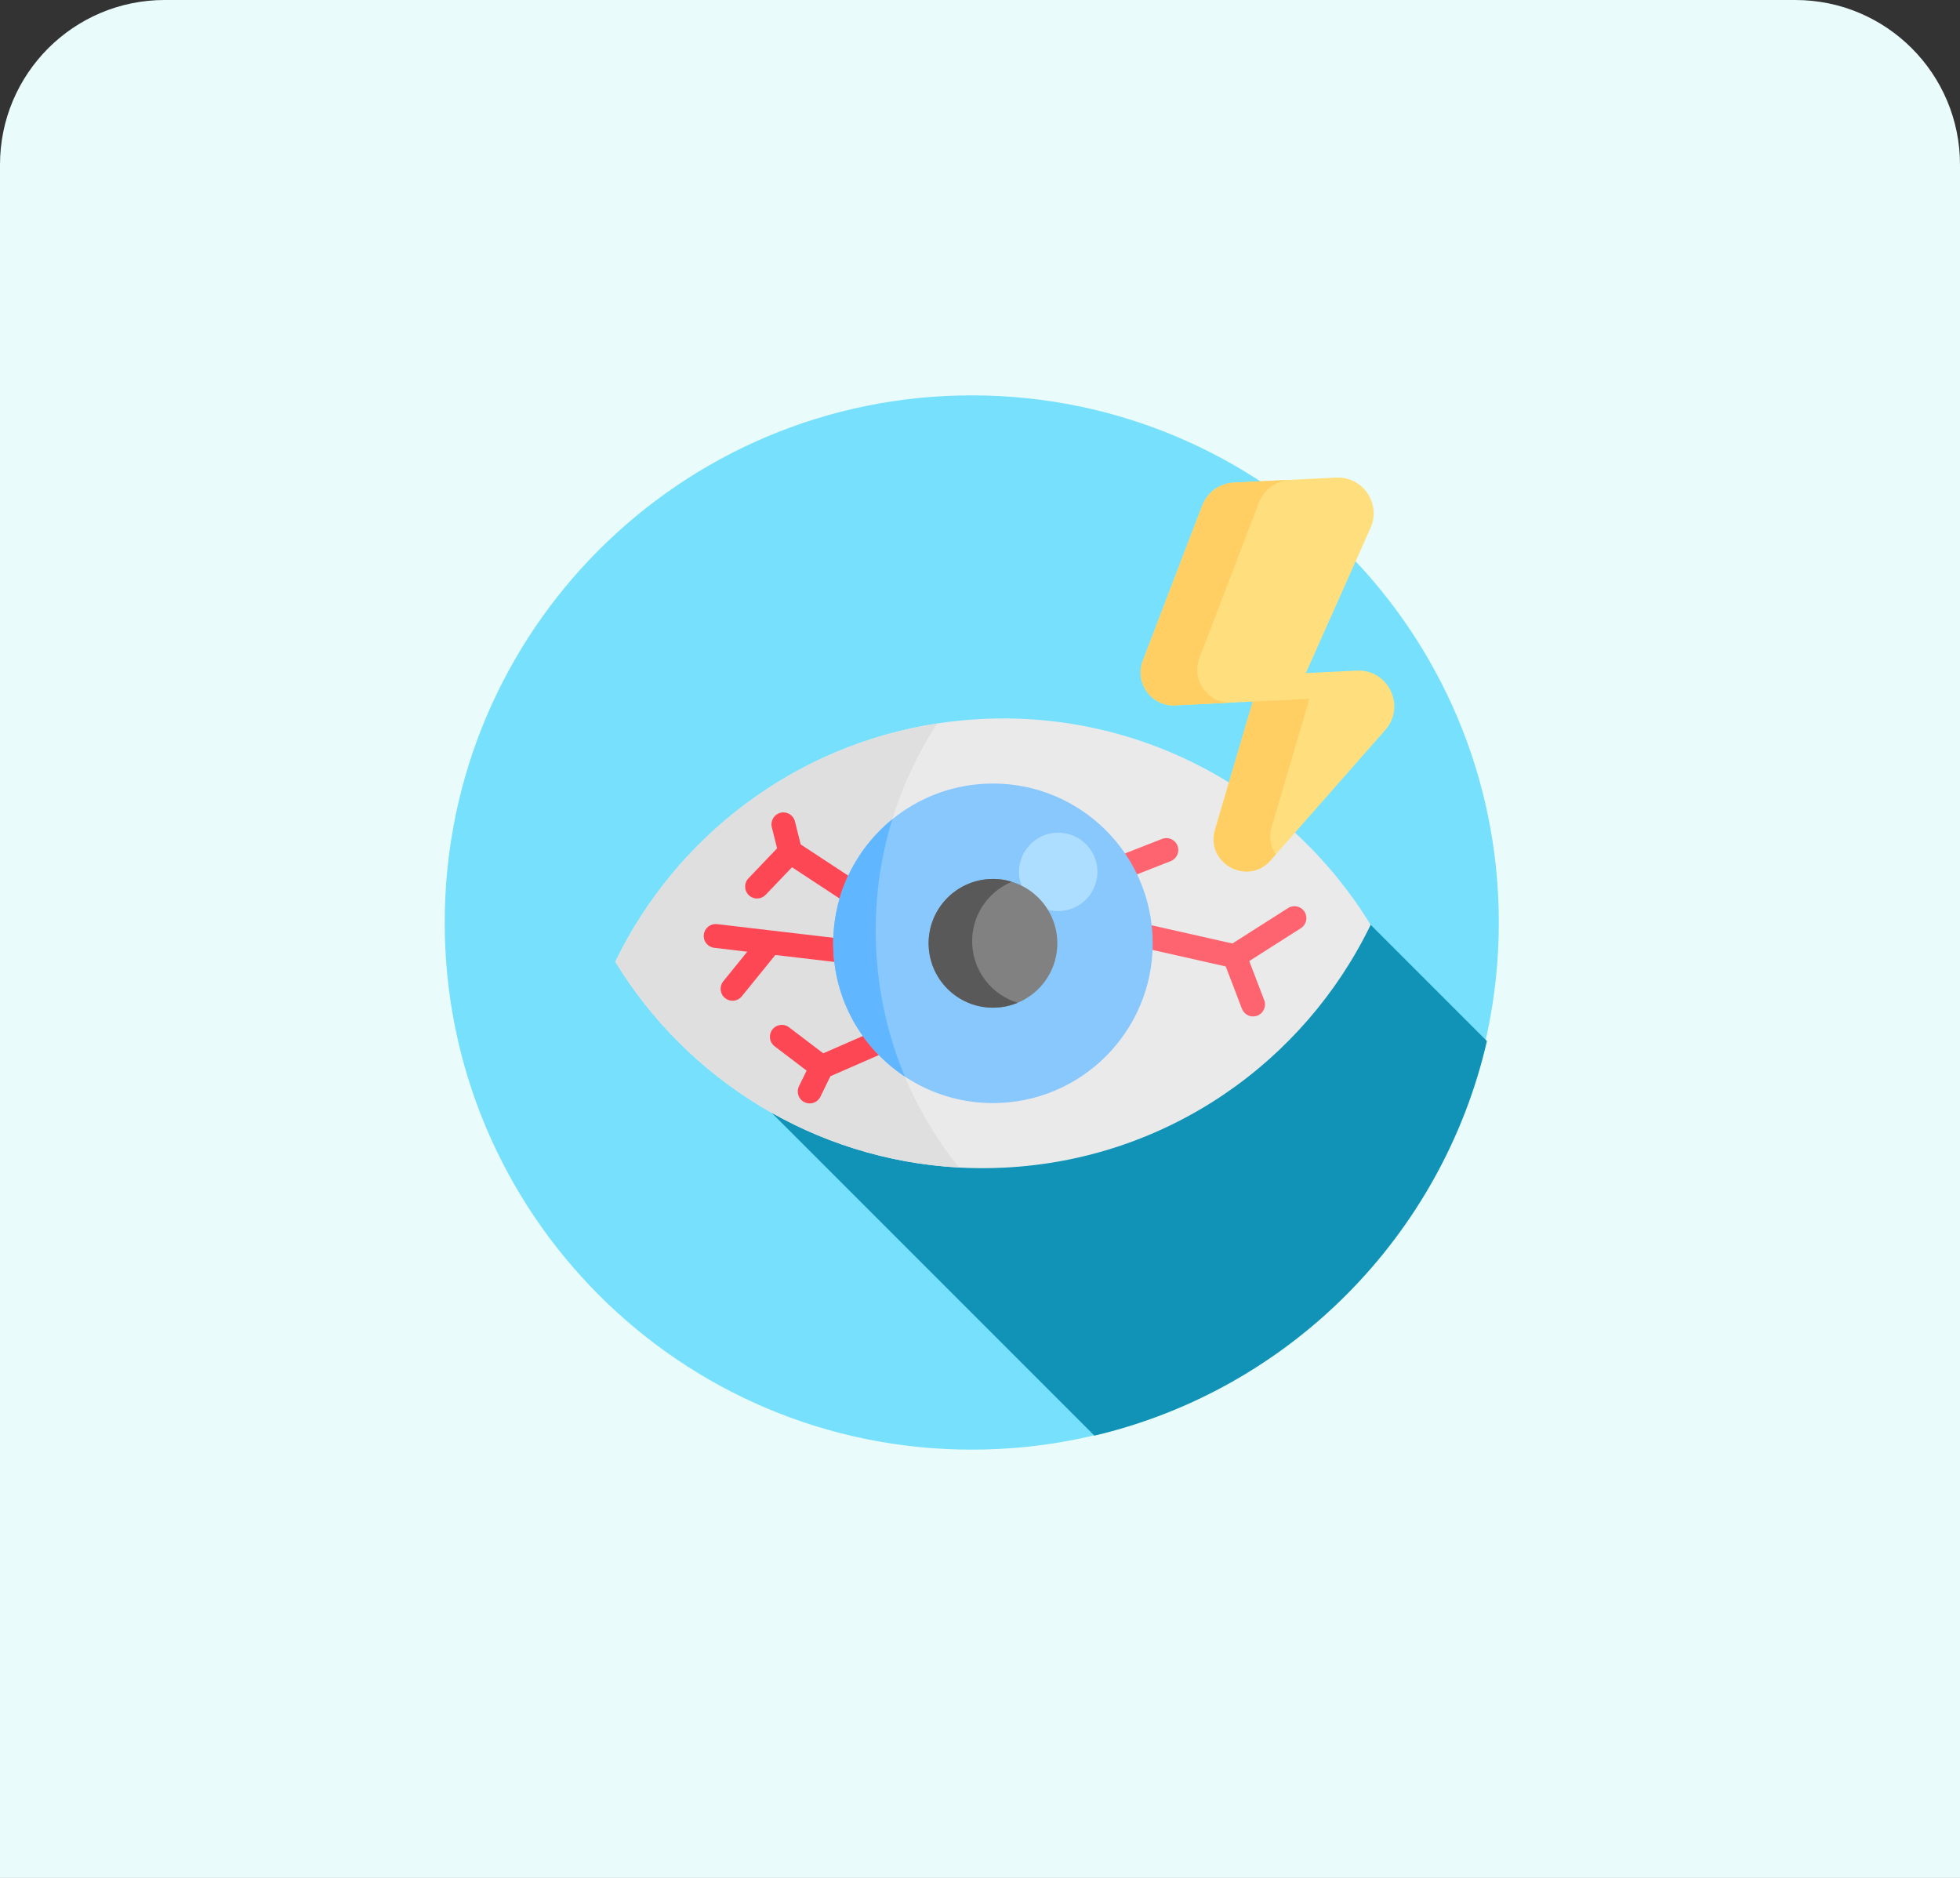 <svg width="119" height="114" viewBox="0 0 119 114" fill="none" xmlns="http://www.w3.org/2000/svg">
<rect x="0" y="0" width="119" height="114" fill="#333333" stroke="none"/>
<path d="M0 10C0 4.477 4.477 0 10 0H109C114.523 0 119 4.477 119 10V114H0V10Z" fill="#EAFBFB"/>
<path d="M91 56C91 73.673 76.673 88 59 88C41.327 88 27 73.673 27 56C27 38.327 41.327 24 59 24C76.673 24 91 38.327 91 56Z" fill="#77E1FD"/>
<path d="M38 58.704L66.445 87.149C78.264 84.369 87.555 75.039 90.277 63.198L83.079 56L38 58.704Z" fill="#1093B6"/>
<g clip-path="url(#clip0)">
<path d="M83.217 56.142C79.186 64.472 70.847 70.397 60.953 70.881C60.035 70.926 59.127 70.923 58.228 70.874C49.447 70.397 41.735 65.547 37.357 58.383C41.015 50.826 48.218 45.247 56.911 43.917C57.8 43.781 58.704 43.689 59.622 43.644C69.516 43.161 78.393 48.245 83.217 56.142Z" fill="#EAEAEA"/>
<path d="M53.193 57.609C53.439 62.645 55.291 67.225 58.228 70.874C49.447 70.397 41.735 65.547 37.357 58.383C41.015 50.826 48.218 45.247 56.911 43.917C54.344 47.835 52.947 52.573 53.193 57.609Z" fill="#DFDFDF"/>
<path d="M81.124 28.991L74.915 29.295C74.055 29.337 73.302 29.883 72.994 30.686L69.384 40.111C68.868 41.456 69.906 42.888 71.345 42.818L76.062 42.587L73.769 50.364C73.172 52.39 75.747 53.812 77.143 52.225L84.108 44.312C85.376 42.871 84.289 40.615 82.372 40.709L79.284 40.859L83.212 32.043C83.871 30.565 82.739 28.913 81.124 28.991Z" fill="#FFDF7D"/>
<path d="M72.825 39.943L76.435 30.518C76.743 29.715 77.496 29.169 78.356 29.127L74.915 29.295C74.055 29.337 73.302 29.883 72.994 30.686L69.384 40.111C68.868 41.456 69.906 42.888 71.345 42.818L74.786 42.65C73.347 42.72 72.31 41.288 72.825 39.943Z" fill="#FFCF64"/>
<path d="M77.21 50.196L79.503 42.419L76.062 42.587L73.769 50.364C73.171 52.391 75.747 53.812 77.143 52.226L77.461 51.864C77.151 51.42 77.021 50.839 77.21 50.196Z" fill="#FFCF64"/>
<path d="M46 54.541C46.179 54.533 46.355 54.458 46.488 54.318L48.086 52.646L51.198 54.691C51.331 54.778 51.483 54.816 51.631 54.809C51.854 54.798 52.069 54.684 52.201 54.483C52.421 54.149 52.328 53.7 51.994 53.48L48.613 51.259L48.266 49.865C48.169 49.477 47.776 49.24 47.388 49.337C47 49.434 46.764 49.827 46.86 50.215L47.18 51.497L45.441 53.318C45.164 53.607 45.175 54.065 45.464 54.342C45.614 54.485 45.808 54.551 46 54.541Z" fill="#FD4755"/>
<path d="M50.998 58.432C51.038 58.437 51.078 58.438 51.118 58.436C51.465 58.419 51.759 58.154 51.801 57.797C51.848 57.4 51.564 57.04 51.166 56.993L43.535 56.098C43.137 56.051 42.777 56.335 42.731 56.733C42.684 57.13 42.968 57.49 43.366 57.536L45.37 57.772L43.913 59.569C43.661 59.879 43.709 60.335 44.019 60.587C44.163 60.704 44.339 60.757 44.511 60.748C44.709 60.739 44.903 60.648 45.038 60.481L47.073 57.972L50.998 58.432Z" fill="#FD4755"/>
<path d="M53.877 63.03C53.717 62.663 53.29 62.496 52.923 62.656L49.984 63.94L47.907 62.361C47.588 62.118 47.134 62.18 46.892 62.499C46.65 62.817 46.712 63.272 47.03 63.514L48.972 64.99L48.509 65.939C48.334 66.299 48.483 66.733 48.842 66.908C48.956 66.963 49.077 66.987 49.195 66.981C49.45 66.968 49.691 66.821 49.811 66.575L50.418 65.331L53.503 63.983C53.869 63.823 54.037 63.396 53.877 63.03Z" fill="#FD4755"/>
<path d="M79.204 55.345C78.989 55.008 78.541 54.908 78.204 55.123L74.825 57.274L69.652 56.107C69.262 56.018 68.874 56.264 68.786 56.654C68.698 57.044 68.943 57.432 69.333 57.52L74.421 58.668L75.403 61.237C75.518 61.537 75.811 61.717 76.115 61.702C76.19 61.698 76.265 61.683 76.339 61.655C76.712 61.512 76.899 61.093 76.757 60.72L75.847 58.34L78.982 56.345C79.319 56.13 79.419 55.683 79.204 55.345Z" fill="#FE646F"/>
<path d="M71.49 51.334C71.344 50.962 70.924 50.779 70.552 50.925L68.028 51.915C67.655 52.062 67.472 52.482 67.618 52.854C67.735 53.151 68.026 53.328 68.328 53.313C68.404 53.31 68.482 53.294 68.557 53.264L71.081 52.273C71.453 52.127 71.637 51.707 71.49 51.334Z" fill="#FE646F"/>
<path d="M69.974 56.789C70.235 62.14 66.111 66.688 60.76 66.95C58.617 67.055 56.602 66.456 54.94 65.354C52.454 63.71 50.756 60.943 50.6 57.736C50.443 54.529 51.862 51.61 54.177 49.731C55.724 48.472 57.671 47.68 59.813 47.575C65.164 47.314 69.713 51.439 69.974 56.789Z" fill="#89C8FD"/>
<path d="M64.365 55.302C65.678 55.238 66.69 54.122 66.626 52.809C66.562 51.496 65.446 50.484 64.133 50.548C62.82 50.612 61.808 51.728 61.872 53.041C61.936 54.354 63.052 55.367 64.365 55.302Z" fill="#AEDEFF"/>
<path d="M53.193 57.61C53.327 60.352 53.937 62.96 54.94 65.355C52.454 63.71 50.756 60.944 50.6 57.737C50.443 54.53 51.862 51.611 54.177 49.731C53.412 52.212 53.059 54.867 53.193 57.61Z" fill="#60B6FF"/>
<path d="M60.478 61.166C62.633 61.06 64.295 59.228 64.19 57.073C64.085 54.917 62.252 53.256 60.097 53.361C57.942 53.466 56.28 55.299 56.385 57.454C56.491 59.609 58.323 61.271 60.478 61.166Z" fill="#818181"/>
<path d="M61.788 60.872C61.383 61.039 60.942 61.142 60.477 61.165C58.323 61.27 56.49 59.608 56.385 57.453C56.28 55.298 57.941 53.466 60.096 53.361C60.561 53.338 61.009 53.398 61.429 53.526C59.95 54.141 58.944 55.633 59.027 57.324C59.109 59.016 60.256 60.404 61.788 60.872Z" fill="#595959"/>
</g>
<defs>
<clipPath id="clip0">
<rect width="48" height="41" fill="white" transform="translate(36.028 31.195) rotate(-2.797)"/>
</clipPath>
</defs>
</svg>
